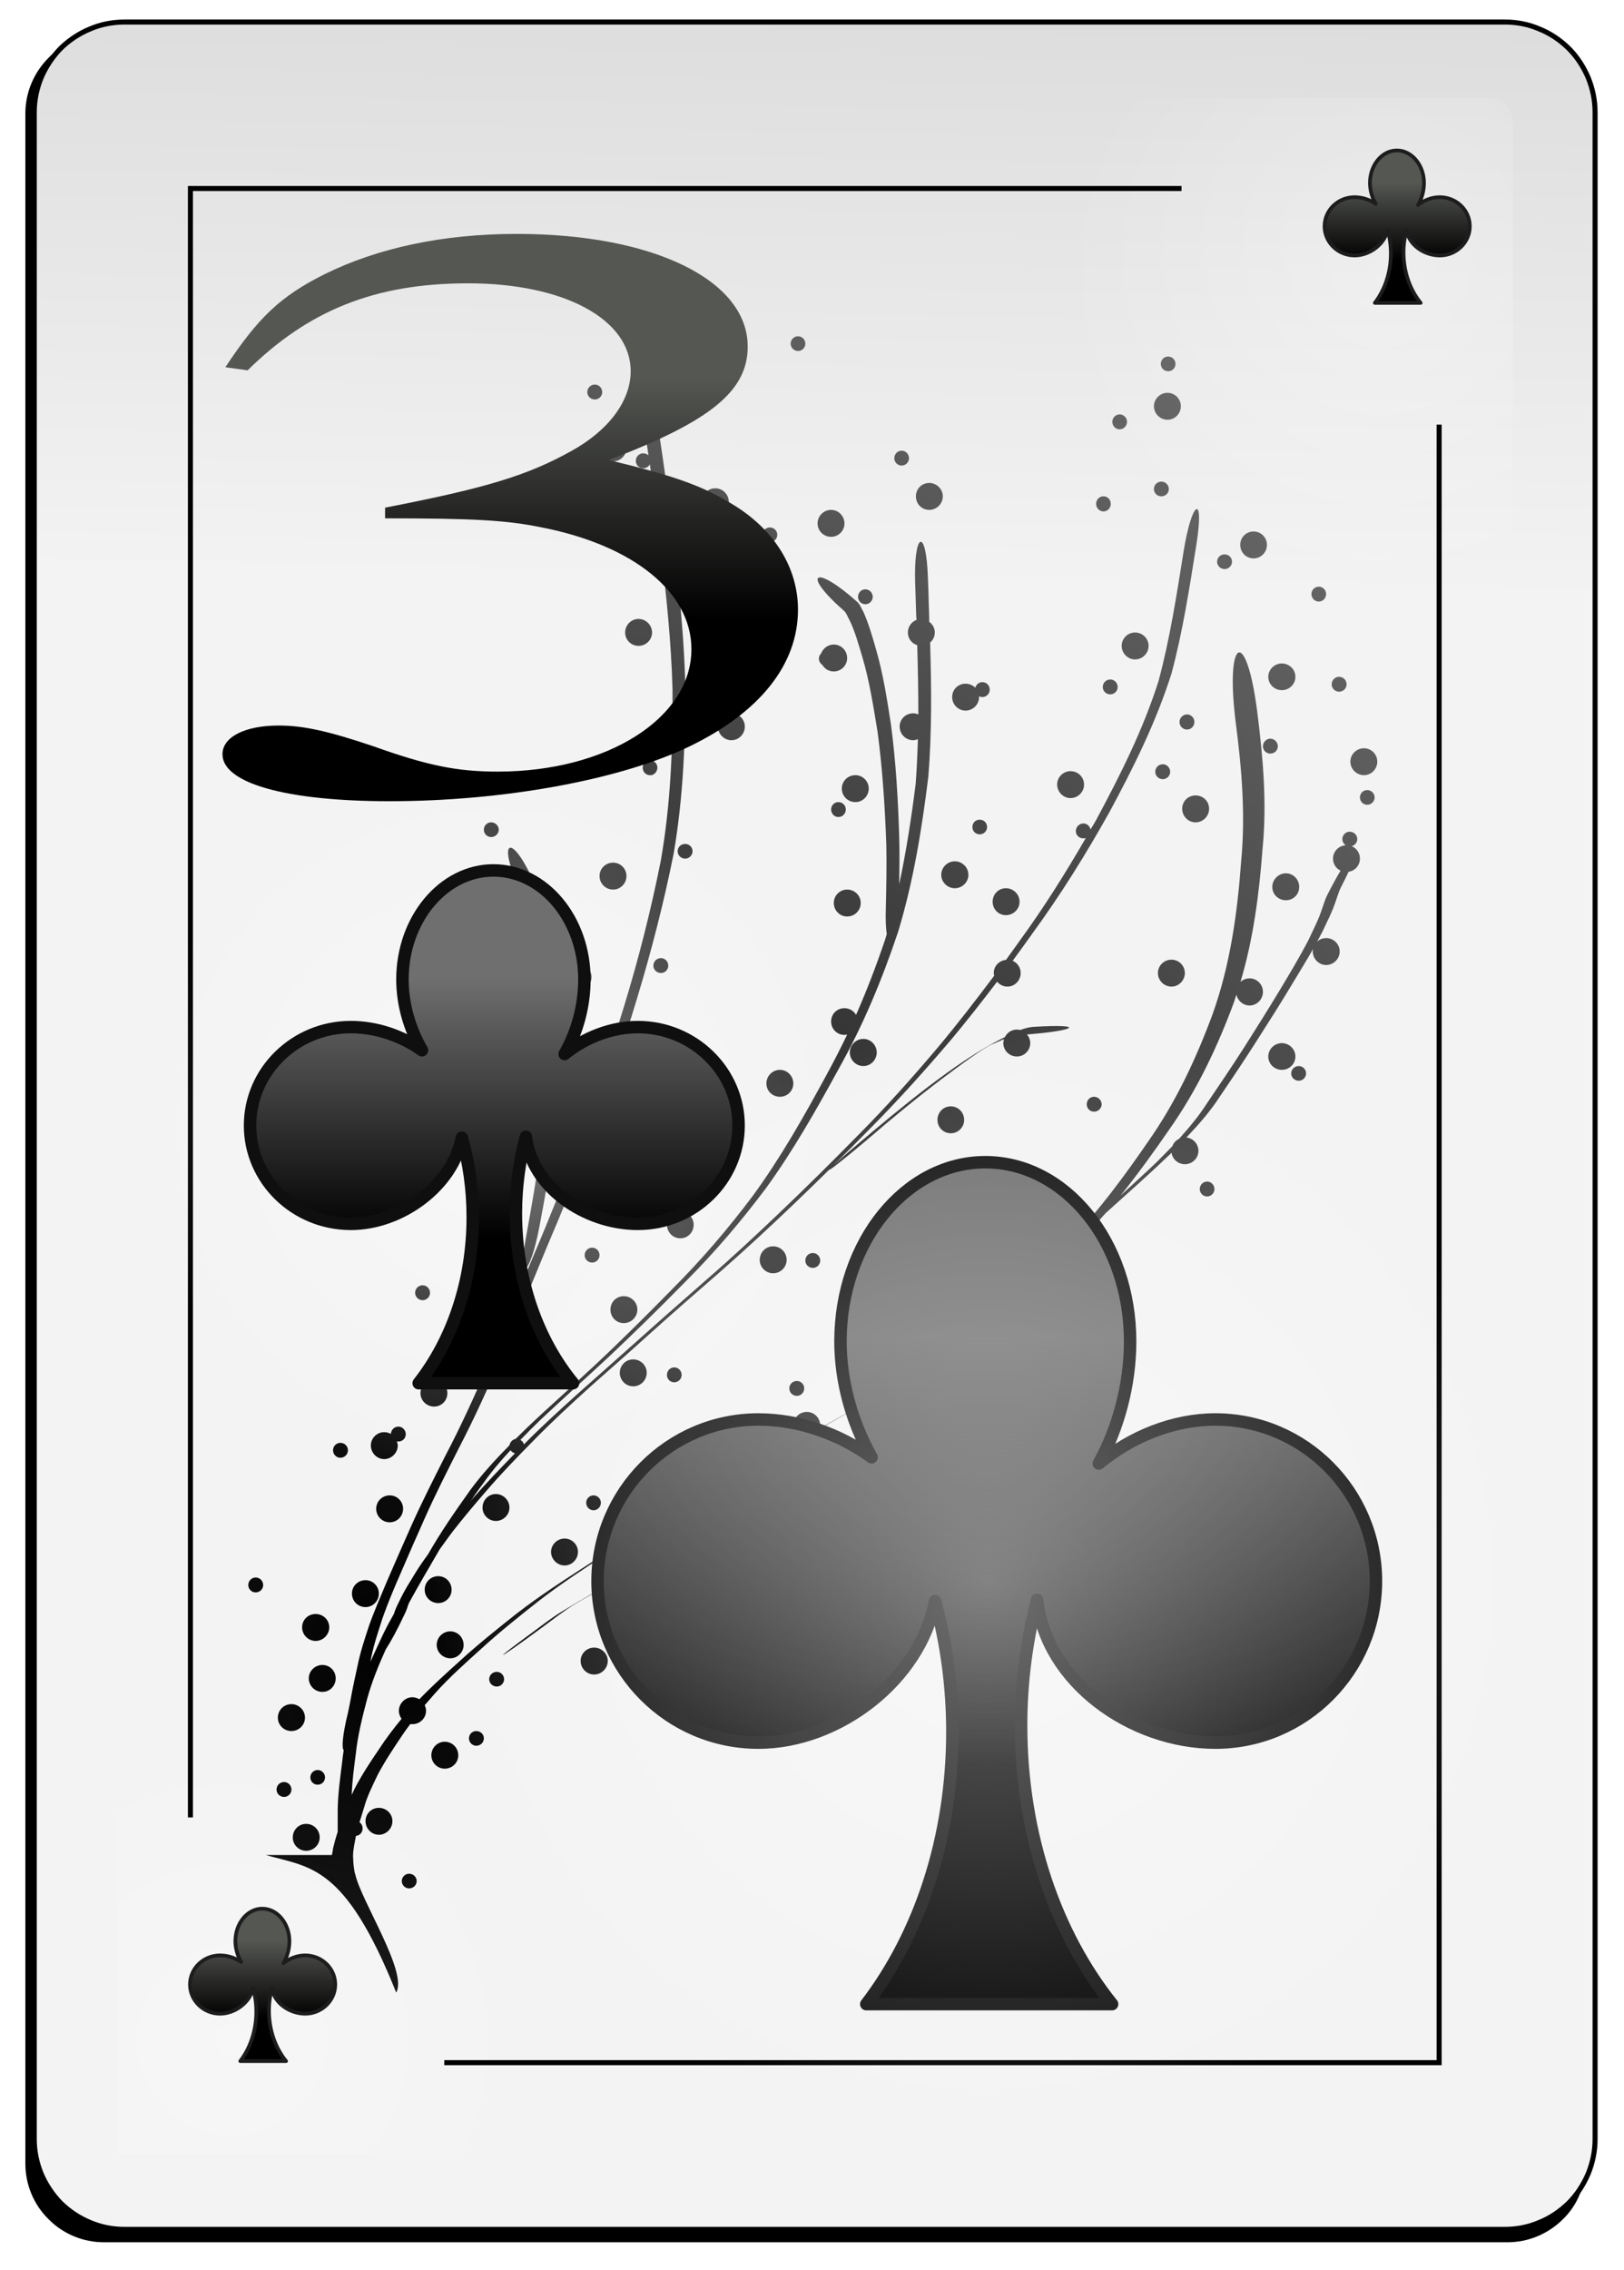 <svg version="1.2" baseProfile="tiny-ps" xmlns="http://www.w3.org/2000/svg" viewBox="0 0 73 102" width="73" height="102">
	<title>-e-Club3</title>
	<defs>
		<filter x="-50%" y="-50%" width="200%" height="200%" id="flt1"> <feGaussianBlur stdDeviation="0.85" /> </filter>
		<linearGradient id="grd1" gradientUnits="userSpaceOnUse"  x1="41.113" y1="26.385" x2="43.258" y2="-89.997">
			<stop offset="0" stop-color="#f3f3f3"  />
			<stop offset="1" stop-color="#8f8f8f"  />
		</linearGradient>
		<radialGradient id="grd2" gradientUnits="userSpaceOnUse"  cx="10.411" cy="91.687" r="13.273">
			<stop offset="0" stop-color="#ffffff"  />
			<stop offset="1" stop-color="#ffffff" stop-opacity="0" />
		</radialGradient>
		<radialGradient id="grd3" gradientUnits="userSpaceOnUse"  cx="61.988" cy="12.545" r="14.287">
			<stop offset="0" stop-color="#ffffff"  />
			<stop offset="1" stop-color="#ffffff" stop-opacity="0" />
		</radialGradient>
		<linearGradient id="grd4" gradientUnits="userSpaceOnUse"  x1="-59.652" y1="90.668" x2="-59.652" y2="87.192">
			<stop offset="0" stop-color="#000000"  />
			<stop offset="1" stop-color="#555753"  />
		</linearGradient>
		<linearGradient id="grd5" gradientUnits="userSpaceOnUse"  x1="-8.652" y1="11.668" x2="-8.652" y2="8.192">
			<stop offset="0" stop-color="#000000"  />
			<stop offset="1" stop-color="#555753"  />
		</linearGradient>
		<radialGradient id="grd6" gradientUnits="userSpaceOnUse"  cx="17.907" cy="73.912" r="153.364">
			<stop offset="0" stop-color="#000000"  />
			<stop offset="1" stop-color="#000000" stop-opacity="0" />
		</radialGradient>
		<linearGradient id="grd7" gradientUnits="userSpaceOnUse"  x1="-338.88" y1="79.338" x2="-338.88" y2="60.114">
			<stop offset="0" stop-color="#000000"  />
			<stop offset="1" stop-color="#6f6f6f"  />
		</linearGradient>
		<radialGradient id="grd8" gradientUnits="userSpaceOnUse"  cx="44.355" cy="71.14" r="25.348">
			<stop offset="0" stop-color="#ffffff"  />
			<stop offset="1" stop-color="#ffffff" stop-opacity="0" />
		</radialGradient>
		<radialGradient id="grd9" gradientUnits="userSpaceOnUse"  cx="22.22" cy="50.633" r="15.912">
			<stop offset="0" stop-color="#ffffff"  />
			<stop offset="1" stop-color="#ffffff" stop-opacity="0" />
		</radialGradient>
		<linearGradient id="grd10" gradientUnits="userSpaceOnUse"  x1="-218.355" y1="55.623" x2="-218.355" y2="43.921">
			<stop offset="0" stop-color="#000000"  />
			<stop offset="1" stop-color="#6f6f6f"  />
		</linearGradient>
		<linearGradient id="grd11" gradientUnits="userSpaceOnUse"  x1="-1330.324" y1="27.853" x2="-1330.324" y2="16.934">
			<stop offset="0" stop-color="#000000"  />
			<stop offset="1" stop-color="#555753"  />
		</linearGradient>
	</defs>
	<style>
		tspan { white-space:pre }
		.shp0 { filter: url(#flt1);fill: #000000 } 
		.shp1 { fill: url(#grd1);stroke: #000000;stroke-width: 0.226 } 
		.shp2 { opacity: 0.31;fill: url(#grd2) } 
		.shp3 { opacity: 0.318;fill: url(#grd3) } 
		.shp4 { fill: none;stroke: #000000;stroke-width: 0.226 } 
		.shp5 { fill: url(#grd4);stroke: #1d1d1d;stroke-linejoin:round;stroke-width: 0.166 } 
		.shp6 { fill: url(#grd5);stroke: #1d1d1d;stroke-linejoin:round;stroke-width: 0.166 } 
		.shp7 { fill: url(#grd6) } 
		.shp8 { fill: url(#grd7);stroke: #0f0f0f;stroke-linejoin:round;stroke-width: 0.56 } 
		.shp9 { opacity: 0.4;fill: url(#grd8) } 
		.shp10 { opacity: 0.4;fill: url(#grd9) } 
		.shp11 { fill: url(#grd10);stroke: #0f0f0f;stroke-linejoin:round;stroke-width: 0.56 } 
		.shp12 { fill: url(#grd11) } 
	</style>
	<g >
		<g >
			<path fill-rule="evenodd" class="shp0" d="M4.68 1.56L67.76 1.56C68.22 1.56 68.68 1.66 69.11 1.83C69.54 2.01 69.93 2.27 70.26 2.6C70.59 2.93 70.85 3.32 71.02 3.75C71.2 4.18 71.29 4.64 71.29 5.1L71.29 97.21C71.29 97.68 71.2 98.14 71.02 98.57C70.85 99 70.59 99.39 70.26 99.71C69.93 100.04 69.54 100.3 69.11 100.48C68.68 100.66 68.22 100.75 67.76 100.75L4.68 100.75C4.21 100.75 3.75 100.66 3.32 100.48C2.89 100.3 2.5 100.04 2.18 99.71C1.85 99.39 1.59 99 1.41 98.57C1.23 98.14 1.14 97.68 1.14 97.21L1.14 5.1C1.14 4.64 1.23 4.18 1.41 3.75C1.59 3.32 1.85 2.93 2.18 2.6C2.5 2.27 2.89 2.01 3.32 1.83C3.75 1.66 4.21 1.56 4.68 1.56" />
			<path fill-rule="evenodd" class="shp1" d="M5.6 0.99L67.64 0.99C68.18 0.99 68.7 1.09 69.19 1.3C69.69 1.5 70.13 1.8 70.51 2.17C70.89 2.55 71.18 3 71.39 3.49C71.59 3.98 71.7 4.51 71.7 5.04L71.7 96.12C71.7 96.65 71.59 97.18 71.39 97.67C71.18 98.16 70.89 98.61 70.51 98.99C70.13 99.36 69.69 99.66 69.19 99.86C68.7 100.07 68.18 100.17 67.64 100.17L5.6 100.17C5.07 100.17 4.54 100.07 4.05 99.86C3.56 99.66 3.11 99.36 2.73 98.99C2.36 98.61 2.06 98.16 1.85 97.67C1.65 97.18 1.54 96.65 1.54 96.12L1.54 5.04C1.54 4.51 1.65 3.98 1.85 3.49C2.06 3 2.36 2.55 2.73 2.17C3.11 1.8 3.56 1.5 4.05 1.3C4.54 1.09 5.07 0.99 5.6 0.99" />
			<path class="shp2" d="M31.79 96.75L5.25 96.75L5.25 72.47L31.79 72.47L31.79 96.75Z" />
			<path class="shp3" d="M40.46 4.41L66.96 4.41C67.1 4.41 67.23 4.43 67.36 4.49C67.48 4.54 67.6 4.61 67.69 4.71C67.79 4.81 67.87 4.92 67.92 5.05C67.97 5.17 68 5.31 68 5.44L68 48.65C68 48.78 67.97 48.92 67.92 49.04C67.87 49.17 67.79 49.28 67.69 49.38C67.6 49.47 67.48 49.55 67.36 49.6C67.23 49.65 67.1 49.68 66.96 49.68L40.46 49.68C40.32 49.68 40.19 49.65 40.06 49.6C39.94 49.55 39.82 49.47 39.73 49.38C39.63 49.28 39.55 49.17 39.5 49.04C39.45 48.92 39.42 48.78 39.42 48.65L39.42 5.44C39.42 5.31 39.45 5.17 39.5 5.05C39.55 4.92 39.63 4.81 39.73 4.71C39.82 4.61 39.94 4.54 40.06 4.49C40.19 4.43 40.32 4.41 40.46 4.41" />
			<path class="shp4" d="M19.97 92.68L64.69 92.68L64.69 19.08" />
			<path class="shp4" d="M53.11 8.47L8.56 8.47L8.56 81.66" />
		</g>
		<g >
			<path class="shp5" d="M11.79 85.76C11.12 85.76 10.58 86.42 10.58 87.22C10.58 87.55 10.68 87.88 10.84 88.16C10.57 87.97 10.23 87.86 9.89 87.86C9.15 87.86 8.54 88.44 8.54 89.17C8.54 89.89 9.15 90.48 9.89 90.48C10.56 90.48 11.25 89.97 11.37 89.33C11.47 89.66 11.52 90.02 11.52 90.39C11.52 91.26 11.24 92.04 10.8 92.61L12.86 92.61C12.39 92.04 12.09 91.23 12.09 90.34C12.09 89.98 12.14 89.64 12.23 89.32C12.3 89.99 13.02 90.48 13.72 90.48C14.46 90.48 15.07 89.89 15.07 89.17C15.07 88.44 14.46 87.86 13.72 87.86C13.37 87.86 13.02 87.99 12.74 88.21C12.91 87.93 13.01 87.57 13.01 87.22C13.01 86.42 12.46 85.76 11.79 85.76L11.79 85.76Z" />
			<path class="shp6" d="M62.79 6.76C62.12 6.76 61.58 7.42 61.58 8.22C61.58 8.55 61.68 8.88 61.84 9.16C61.57 8.97 61.23 8.86 60.89 8.86C60.15 8.86 59.54 9.44 59.54 10.17C59.54 10.89 60.15 11.48 60.89 11.48C61.56 11.48 62.25 10.97 62.37 10.33C62.47 10.66 62.52 11.02 62.52 11.39C62.52 12.26 62.24 13.04 61.8 13.61L63.86 13.61C63.39 13.04 63.09 12.23 63.09 11.34C63.09 10.98 63.14 10.64 63.23 10.32C63.3 10.99 64.02 11.48 64.72 11.48C65.46 11.48 66.07 10.89 66.07 10.17C66.07 9.44 65.46 8.86 64.72 8.86C64.37 8.86 64.02 8.99 63.74 9.21C63.91 8.93 64.01 8.57 64.01 8.22C64.01 7.42 63.46 6.76 62.79 6.76L62.79 6.76Z" />
		</g>
		<g >
			<path fill-rule="evenodd" class="shp7" d="M17.81 89.53C17.81 89.53 17.81 89.53 17.81 89.53C17.81 89.53 17.81 89.53 17.81 89.53L17.81 89.53ZM17.81 89.53C15.5 83.76 13.94 83.92 11.95 83.35L14.92 83.35C14.94 83.25 14.96 83.15 14.97 83.05C15.03 82.8 15.1 82.55 15.18 82.31C15.18 81.98 15.18 81.65 15.18 81.32C15.19 80.6 15.29 79.89 15.38 79.18C15.4 79 15.42 78.82 15.45 78.64C15.36 78.56 15.38 78.02 15.64 76.96C15.69 76.74 15.73 76.52 15.77 76.31C15.86 75.81 15.97 75.31 16.08 74.81C16.2 74.22 16.39 73.65 16.58 73.07C16.82 72.39 17.11 71.73 17.39 71.06C17.74 70.25 18.1 69.43 18.46 68.62C18.95 67.52 19.49 66.46 20.03 65.39C20.72 64.08 21.33 62.73 21.92 61.37C22.61 59.72 23.3 58.06 23.99 56.4C24.74 54.64 25.45 52.85 26.12 51.05C26.16 50.94 26.21 50.82 26.25 50.7C26.24 50.67 26.23 50.63 26.23 50.58C26.23 50.46 26.29 50.35 26.39 50.29C26.99 48.62 27.53 46.92 28.05 45.22C28.71 43.07 29.26 40.89 29.7 38.69C30.15 36.14 30.25 33.54 30.23 30.95C30.17 28.84 29.95 26.73 29.7 24.64C29.59 24.73 29.46 24.79 29.31 24.79C28.98 24.79 28.7 24.52 28.7 24.18C28.7 23.85 28.98 23.58 29.31 23.58C29.41 23.58 29.5 23.6 29.59 23.65L29.52 23.08C29.42 22.34 29.32 21.6 29.21 20.86C29.16 20.97 29.04 21.04 28.91 21.04C28.73 21.04 28.58 20.89 28.58 20.71C28.58 20.52 28.73 20.37 28.91 20.37C29 20.37 29.09 20.4 29.15 20.46C29.05 19.76 28.94 19.07 28.83 18.37C28.66 17.3 28.69 16.66 28.81 16.49C28.71 16.38 28.65 16.24 28.65 16.08C28.65 15.74 28.91 15.47 29.25 15.47C29.58 15.47 29.86 15.74 29.86 16.08C29.86 16.41 29.58 16.68 29.25 16.68C29.18 16.68 29.12 16.67 29.06 16.65C29.17 16.89 29.3 17.34 29.41 18.04C29.65 19.61 29.89 21.18 30.09 22.75C30.41 25.36 30.72 27.98 30.8 30.62C30.82 33.21 30.72 35.8 30.28 38.36C29.84 40.56 29.28 42.73 28.63 44.88C28.07 46.73 27.49 48.57 26.83 50.39C26.87 50.44 26.89 50.51 26.89 50.58C26.89 50.74 26.78 50.87 26.64 50.91C25.99 52.64 25.3 54.36 24.57 56.06C23.89 57.72 23.2 59.38 22.51 61.03C21.93 62.39 21.32 63.73 20.64 65.04C20.1 66.11 19.55 67.18 19.07 68.27C18.71 69.08 18.35 69.89 18 70.71C17.71 71.37 17.43 72.04 17.19 72.72C17.01 73.29 16.81 73.87 16.69 74.46C16.68 74.53 16.66 74.6 16.65 74.67C16.84 74.25 17.03 73.83 17.23 73.41C17.38 73.1 17.55 72.79 17.72 72.49C17.72 72.48 17.72 72.47 17.72 72.47C17.8 72.22 17.93 71.99 18.04 71.76C18.21 71.41 18.42 71.09 18.62 70.76C18.81 70.44 19.02 70.14 19.24 69.84C19.81 68.84 20.47 67.89 21.14 66.95C21.67 66.23 22.28 65.57 22.9 64.94C22.93 64.79 23.04 64.68 23.18 64.65L23.7 64.14C24.7 63.19 25.74 62.28 26.74 61.34C27.93 60.23 29.08 59.08 30.22 57.92C31.53 56.61 32.73 55.21 33.84 53.73C35.09 52.02 36.13 50.18 37.14 48.32C37.47 47.72 37.78 47.11 38.08 46.49L37.96 46.5C37.62 46.5 37.36 46.23 37.36 45.9C37.36 45.56 37.62 45.3 37.96 45.3C38.18 45.3 38.38 45.42 38.48 45.6C38.97 44.49 39.4 43.36 39.79 42.21L39.86 41.97C39.82 41.7 39.8 41.31 39.82 40.76C39.84 39.82 39.86 38.88 39.84 37.94C39.78 36.26 39.67 34.57 39.45 32.9C39.26 31.76 39.09 30.62 38.76 29.51C38.59 28.95 38.44 28.38 38.18 27.85C38.09 27.7 38.05 27.53 37.91 27.42C35.99 25.73 36.63 25.34 38.54 27.05C38.67 27.17 38.72 27.35 38.81 27.49C39.05 28.03 39.21 28.59 39.37 29.15C39.7 30.27 39.87 31.41 40.05 32.56C40.27 34.23 40.37 35.91 40.42 37.6C40.44 38.31 40.43 39.02 40.42 39.73C40.74 38.24 40.97 36.73 41.16 35.22C41.21 34.55 41.24 33.88 41.26 33.21C41.19 33.24 41.12 33.26 41.05 33.26C40.71 33.26 40.44 32.98 40.44 32.65C40.44 32.31 40.71 32.05 41.05 32.05C41.13 32.05 41.21 32.07 41.28 32.1C41.28 31.06 41.26 30.02 41.23 28.99C40.98 28.91 40.81 28.69 40.81 28.42C40.81 28.16 40.97 27.94 41.2 27.85C41.19 27.75 41.18 27.64 41.18 27.53C41.17 27.11 41.15 26.69 41.14 26.28C41.05 23.93 41.63 23.6 41.71 25.95C41.73 26.36 41.74 26.78 41.75 27.2C41.76 27.44 41.77 27.69 41.77 27.94C41.92 28.05 42.02 28.22 42.02 28.42C42.02 28.6 41.94 28.76 41.81 28.87C41.87 30.88 41.89 32.89 41.73 34.89C41.44 37.24 41.06 39.6 40.37 41.87C39.66 43.99 38.81 46.04 37.72 47.99C36.71 49.84 35.67 51.68 34.43 53.39C33.32 54.87 32.12 56.28 30.82 57.58C29.68 58.74 28.52 59.88 27.34 60.99C26.33 61.93 25.3 62.85 24.3 63.79C23.99 64.09 23.69 64.39 23.39 64.7C23.47 64.74 23.53 64.81 23.55 64.9C24.31 64.13 25.11 63.4 25.92 62.67L28.72 60.18C29.71 59.29 30.71 58.42 31.71 57.54C32.83 56.57 33.92 55.56 35 54.53C36.22 53.37 37.41 52.19 38.59 50.99C39.84 49.73 41.02 48.41 42.16 47.06C43.04 46.01 43.87 44.93 44.69 43.84C44.68 43.8 44.67 43.76 44.67 43.72C44.67 43.41 44.91 43.16 45.22 43.13L45.83 42.28C46.91 40.8 47.89 39.24 48.81 37.65C48.77 37.67 48.74 37.67 48.7 37.67C48.51 37.67 48.36 37.53 48.36 37.34C48.36 37.16 48.51 37 48.7 37C48.86 37 48.99 37.12 49.02 37.27C49.11 37.12 49.2 36.98 49.28 36.83C50.36 34.82 51.39 32.77 52.08 30.59C52.59 28.69 52.89 26.74 53.2 24.8C53.57 22.47 54.15 22.13 53.78 24.46C53.47 26.4 53.17 28.36 52.66 30.26C51.97 32.44 50.95 34.49 49.87 36.49C48.82 38.37 47.68 40.2 46.41 41.94C46.12 42.35 45.82 42.76 45.52 43.17C45.73 43.26 45.88 43.47 45.88 43.72C45.88 44.05 45.62 44.33 45.28 44.33C45.1 44.33 44.93 44.24 44.82 44.11C44.15 44.99 43.46 45.87 42.75 46.72C41.6 48.07 40.42 49.39 39.17 50.65C38.6 51.23 38.03 51.8 37.46 52.37C37.63 52.21 37.93 51.93 38.39 51.55C39.49 50.61 40.61 49.68 41.76 48.8C42.84 47.99 43.95 47.2 45.17 46.6C45.27 46.4 45.47 46.26 45.71 46.26C45.76 46.26 45.81 46.27 45.86 46.28C46.05 46.21 46.23 46.16 46.43 46.14C48.86 45.99 48.39 46.31 46.16 46.48C46.25 46.58 46.31 46.72 46.31 46.87C46.31 47.2 46.04 47.47 45.71 47.47C45.37 47.47 45.1 47.2 45.1 46.87C45.1 46.8 45.12 46.75 45.13 46.69L44.63 46.91C44.22 47.07 43.19 47.84 42.36 48.46C41.2 49.34 40.08 50.26 38.98 51.21C37.83 52.18 37.18 52.68 37.29 52.54C36.73 53.09 36.17 53.64 35.6 54.18C34.52 55.21 33.43 56.22 32.31 57.2C31.31 58.07 30.31 58.94 29.32 59.83C28.39 60.67 27.46 61.49 26.52 62.32C25.66 63.1 24.8 63.89 23.99 64.72C23.26 65.46 22.54 66.2 21.87 66.98C21.34 67.59 20.82 68.21 20.32 68.85L19.81 69.55C19.78 69.59 19.75 69.64 19.72 69.69C19.27 70.46 18.82 71.23 18.39 72.01L18.35 72.11C18.31 72.23 18.27 72.36 18.21 72.48C17.85 73.25 17.55 73.79 17.34 74.11C17.02 74.82 16.72 75.55 16.51 76.31C16.29 77.14 16.08 77.97 15.99 78.83C15.91 79.44 15.83 80.04 15.81 80.65L15.95 80.35C16.27 79.74 16.65 79.16 17.04 78.59C17.35 78.11 17.69 77.67 18.05 77.23C17.98 77.13 17.93 77.01 17.93 76.87C17.93 76.54 18.21 76.26 18.54 76.26C18.65 76.26 18.76 76.3 18.85 76.35C19.43 75.75 20.05 75.19 20.67 74.63C21.48 73.89 22.34 73.2 23.2 72.52C24.23 71.72 25.33 71.01 26.43 70.3C27.68 69.48 28.95 68.71 30.24 67.94L30.53 67.77C30.28 67.7 30.1 67.47 30.1 67.19C30.1 66.86 30.37 66.58 30.7 66.58C31.04 66.58 31.3 66.86 31.3 67.19C31.3 67.53 31.04 67.79 30.7 67.79C30.65 67.79 30.6 67.79 30.55 67.78C29.5 68.41 28.45 69.06 27.42 69.72C26.33 70.44 25.24 71.14 24.21 71.94C23.35 72.62 22.49 73.3 21.68 74.04C20.95 74.7 20.21 75.35 19.55 76.09L19.09 76.62C19.13 76.7 19.15 76.78 19.15 76.87C19.15 77.2 18.88 77.47 18.54 77.47C18.51 77.47 18.47 77.47 18.44 77.47C18.31 77.64 18.18 77.82 18.06 78C17.68 78.57 17.29 79.15 16.97 79.76C16.75 80.23 16.51 80.69 16.37 81.2C16.3 81.43 16.23 81.66 16.16 81.88C16.25 81.94 16.3 82.04 16.3 82.16C16.3 82.33 16.17 82.48 16 82.49C15.95 82.79 15.87 83.09 15.87 83.4C15.88 83.57 15.88 83.75 15.91 83.92C15.93 84.02 15.93 84.13 15.97 84.22C16.24 85.43 18.34 88.62 17.81 89.53ZM18.06 84.52C18.06 84.34 18.21 84.19 18.39 84.19C18.58 84.19 18.73 84.34 18.73 84.52C18.73 84.7 18.58 84.85 18.39 84.85C18.21 84.85 18.06 84.7 18.06 84.52ZM13.16 82.56C13.16 82.22 13.43 81.95 13.76 81.95C14.1 81.95 14.37 82.22 14.37 82.56C14.37 82.89 14.1 83.16 13.76 83.16C13.43 83.16 13.16 82.89 13.16 82.56ZM16.43 81.83C16.43 81.49 16.7 81.23 17.03 81.23C17.36 81.23 17.64 81.49 17.64 81.83C17.64 82.16 17.36 82.44 17.03 82.44C16.7 82.44 16.43 82.16 16.43 81.83ZM12.43 80.41C12.43 80.22 12.58 80.07 12.77 80.07C12.95 80.07 13.1 80.22 13.1 80.41C13.1 80.59 12.95 80.74 12.77 80.74C12.58 80.74 12.43 80.59 12.43 80.41ZM13.95 79.86C13.95 79.68 14.1 79.53 14.28 79.53C14.46 79.53 14.61 79.68 14.61 79.86C14.61 80.05 14.46 80.19 14.28 80.19C14.1 80.19 13.95 80.05 13.95 79.86ZM19.39 78.87C19.39 78.53 19.66 78.26 19.99 78.26C20.33 78.26 20.6 78.53 20.6 78.87C20.6 79.2 20.33 79.47 19.99 79.47C19.66 79.47 19.39 79.2 19.39 78.87ZM21.08 78.11C21.08 77.92 21.23 77.78 21.41 77.78C21.6 77.78 21.75 77.92 21.75 78.11C21.75 78.29 21.6 78.44 21.41 78.44C21.23 78.44 21.08 78.29 21.08 78.11ZM12.49 77.18C12.49 76.84 12.76 76.57 13.1 76.57C13.43 76.57 13.71 76.84 13.71 77.18C13.71 77.51 13.43 77.78 13.1 77.78C12.76 77.78 12.49 77.51 12.49 77.18ZM13.88 75.41C13.88 75.08 14.16 74.81 14.49 74.81C14.83 74.81 15.09 75.08 15.09 75.41C15.09 75.75 14.83 76.02 14.49 76.02C14.16 76.02 13.88 75.75 13.88 75.41ZM21.99 75.45C21.99 75.27 22.14 75.12 22.33 75.12C22.51 75.12 22.66 75.27 22.66 75.45C22.66 75.63 22.51 75.78 22.33 75.78C22.14 75.78 21.99 75.63 21.99 75.45ZM26.1 74.63C26.1 74.3 26.37 74.03 26.71 74.03C27.04 74.03 27.32 74.3 27.32 74.63C27.32 74.96 27.04 75.24 26.71 75.24C26.37 75.24 26.1 74.96 26.1 74.63ZM19.63 73.91C19.63 73.57 19.91 73.3 20.24 73.3C20.57 73.3 20.84 73.57 20.84 73.91C20.84 74.24 20.57 74.51 20.24 74.51C19.91 74.51 19.63 74.24 19.63 73.91ZM22.61 74.36C22.59 74.36 22.96 74.06 23.82 73.43C24.3 73.08 24.76 72.71 25.27 72.4C26.38 71.74 27.5 71.07 28.69 70.54C29.54 70.16 30.39 69.77 31.25 69.44C31.86 69.2 32.46 68.95 33.07 68.72L33.86 68.42C36.24 67.51 35.62 67.87 33.23 68.78L32.46 69.07C31.85 69.31 31.24 69.55 30.64 69.79C30.1 70 29.57 70.23 29.04 70.47C29.36 70.48 29.61 70.74 29.61 71.06C29.61 71.39 29.34 71.67 29.01 71.67C28.67 71.67 28.41 71.39 28.41 71.06C28.41 70.91 28.46 70.78 28.55 70.68L28.08 70.88C27.41 71.15 26.08 71.93 25.87 72.06C25.37 72.36 24.91 72.73 24.43 73.08C23.32 73.9 22.64 74.37 22.61 74.36L22.61 74.36ZM13.58 73.12C13.58 72.78 13.85 72.52 14.19 72.52C14.52 72.52 14.8 72.78 14.8 73.12C14.8 73.45 14.52 73.73 14.19 73.73C13.85 73.73 13.58 73.45 13.58 73.12ZM27.07 72.73C27.07 72.54 27.22 72.4 27.4 72.4C27.59 72.4 27.73 72.54 27.73 72.73C27.73 72.91 27.59 73.06 27.4 73.06C27.22 73.06 27.07 72.91 27.07 72.73ZM15.82 71.6C15.82 71.27 16.09 71 16.43 71C16.76 71 17.03 71.27 17.03 71.6C17.03 71.94 16.76 72.21 16.43 72.21C16.09 72.21 15.82 71.94 15.82 71.6ZM19.09 71.43C19.09 71.09 19.36 70.82 19.7 70.82C20.03 70.82 20.3 71.09 20.3 71.43C20.3 71.76 20.03 72.03 19.7 72.03C19.36 72.03 19.09 71.76 19.09 71.43ZM11.16 71.22C11.16 71.03 11.31 70.88 11.49 70.88C11.68 70.88 11.83 71.03 11.83 71.22C11.83 71.4 11.68 71.55 11.49 71.55C11.31 71.55 11.16 71.4 11.16 71.22ZM32.27 70.06C32.27 69.88 32.42 69.73 32.61 69.73C32.79 69.73 32.94 69.88 32.94 70.06C32.94 70.25 32.79 70.4 32.61 70.4C32.42 70.4 32.27 70.25 32.27 70.06ZM24.77 69.73C24.77 69.4 25.05 69.13 25.38 69.13C25.71 69.13 25.98 69.4 25.98 69.73C25.98 70.06 25.71 70.34 25.38 70.34C25.05 70.34 24.77 70.06 24.77 69.73ZM36.06 69.79C35.87 69.79 35.72 69.65 35.72 69.46C35.72 69.4 35.74 69.34 35.77 69.29C35.72 69.3 35.66 69.31 35.6 69.31C35.27 69.31 34.99 69.04 34.99 68.71C34.99 68.37 35.27 68.1 35.6 68.1C35.94 68.1 36.2 68.37 36.2 68.71C36.2 68.87 36.14 69.02 36.03 69.13L36.06 69.13C36.24 69.13 36.39 69.28 36.39 69.46C36.39 69.65 36.24 69.79 36.06 69.79L36.06 69.79ZM37.53 67.79C37.53 67.46 37.81 67.19 38.14 67.19C38.47 67.19 38.75 67.46 38.75 67.79C38.75 68.13 38.47 68.4 38.14 68.4C37.81 68.4 37.53 68.13 37.53 67.79ZM16.91 67.79C16.91 67.46 17.18 67.19 17.52 67.19C17.85 67.19 18.12 67.46 18.12 67.79C18.12 68.13 17.85 68.4 17.52 68.4C17.18 68.4 16.91 68.13 16.91 67.79ZM21.69 67.74C21.69 67.4 21.96 67.13 22.29 67.13C22.62 67.13 22.9 67.4 22.9 67.74C22.9 68.07 22.62 68.34 22.29 68.34C21.96 68.34 21.69 68.07 21.69 67.74ZM39.35 67.95C39.35 67.77 39.5 67.62 39.68 67.62C39.87 67.62 40.01 67.76 40.01 67.95C40.01 68.13 39.87 68.28 39.68 68.28C39.5 68.28 39.35 68.13 39.35 67.95ZM26.35 67.52C26.35 67.34 26.5 67.19 26.68 67.19C26.86 67.19 27.01 67.34 27.01 67.52C27.01 67.71 26.86 67.86 26.68 67.86C26.5 67.86 26.35 67.71 26.35 67.52ZM21.14 67.46C21.14 67.46 21.14 67.46 21.15 67.46C21.14 67.46 21.14 67.46 21.14 67.46L21.14 67.46ZM21.15 67.46C21.18 67.42 21.21 67.38 21.25 67.33C21.86 66.63 22.5 65.97 23.15 65.3C23.07 65.28 22.99 65.23 22.95 65.16C22.52 65.62 22.11 66.1 21.75 66.61C21.54 66.89 21.34 67.17 21.15 67.46ZM32.65 66.55C32.66 66.54 32.66 66.54 32.67 66.54C32.66 66.54 32.66 66.54 32.65 66.55L32.65 66.55ZM32.67 66.54C33.64 65.98 34.62 65.43 35.6 64.88C35.72 64.82 35.91 64.71 36.07 64.62C35.83 64.54 35.66 64.31 35.66 64.05C35.66 63.71 35.93 63.44 36.27 63.44C36.6 63.44 36.87 63.71 36.87 64.05C36.87 64.09 36.86 64.14 36.85 64.18L38.93 63.01C38.24 63.41 37.54 63.81 36.85 64.2C36.78 64.46 36.55 64.65 36.27 64.65C36.21 64.65 36.15 64.64 36.1 64.63C35.6 64.9 35.1 65.18 34.61 65.45C33.91 65.84 33.25 66.21 32.67 66.54ZM40.08 66.13C40.08 65.95 40.23 65.8 40.41 65.8C40.59 65.8 40.74 65.95 40.74 66.13C40.74 66.32 40.59 66.46 40.41 66.46C40.23 66.46 40.08 66.32 40.08 66.13ZM17.27 65.56C16.94 65.56 16.67 65.28 16.67 64.95C16.67 64.62 16.94 64.35 17.27 64.35C17.38 64.35 17.49 64.38 17.57 64.43C17.58 64.25 17.72 64.1 17.91 64.1C18.09 64.1 18.24 64.26 18.24 64.44C18.24 64.63 18.09 64.77 17.91 64.77C17.88 64.77 17.86 64.77 17.84 64.77C17.86 64.83 17.88 64.89 17.88 64.95C17.88 65.28 17.6 65.56 17.27 65.56L17.27 65.56ZM14.97 65.16C14.97 64.98 15.12 64.83 15.3 64.83C15.49 64.83 15.64 64.98 15.64 65.16C15.64 65.35 15.49 65.5 15.3 65.5C15.12 65.5 14.97 65.35 14.97 65.16ZM18.9 62.6C18.9 62.26 19.18 61.99 19.51 61.99C19.85 61.99 20.11 62.26 20.11 62.6C20.11 62.93 19.85 63.2 19.51 63.2C19.18 63.2 18.9 62.93 18.9 62.6ZM44.74 62.75C44.74 62.56 44.89 62.41 45.07 62.41C45.25 62.41 45.4 62.56 45.4 62.75C45.4 62.93 45.25 63.08 45.07 63.08C44.89 63.08 44.74 62.93 44.74 62.75ZM39.17 62.87L39.2 62.85C39.19 62.86 39.18 62.87 39.17 62.87L39.17 62.87ZM39.2 62.85C40.67 61.99 42.08 61.02 43.44 59.99C44.48 59.18 45.48 58.31 46.44 57.41C46.44 57.4 46.45 57.38 46.45 57.37C45.97 57.79 45.47 58.17 44.97 58.57C43.06 60.09 42.46 60.44 44.37 58.91C44.92 58.48 45.47 58.05 46 57.59C46.72 56.96 47.44 56.33 48.16 55.7C49.43 54.34 50.54 52.85 51.59 51.32C52.84 49.55 53.76 47.59 54.51 45.56C55.3 43.35 55.62 41.03 55.79 38.71C55.99 36.63 55.82 34.56 55.55 32.49C55.06 28.64 56.01 28.09 56.51 31.95C56.77 34.01 56.96 36.08 56.75 38.16C56.6 40.17 56.34 42.18 55.76 44.12C55.87 44.02 56.01 43.96 56.17 43.96C56.5 43.96 56.77 44.23 56.77 44.57C56.77 44.9 56.5 45.18 56.17 45.18C55.88 45.18 55.63 44.96 55.58 44.69C55.54 44.79 55.51 44.9 55.48 45C54.73 47.03 53.81 48.98 52.56 50.75C51.86 51.77 51.14 52.76 50.37 53.72C50.92 53.21 51.48 52.71 52.02 52.19L52.7 51.5C52.75 51.35 52.86 51.24 53 51.17C53.44 50.68 53.87 50.17 54.23 49.61C54.8 48.77 55.37 47.93 55.92 47.07C56.46 46.22 57 45.36 57.52 44.5C57.97 43.75 58.42 43 58.82 42.23C59.04 41.76 59.28 41.3 59.44 40.8C59.51 40.61 59.56 40.42 59.65 40.24C59.88 39.78 60.08 39.42 60.26 39.12C60.06 39.03 59.92 38.82 59.92 38.58C59.92 38.26 60.17 38 60.49 37.98C60.4 37.92 60.34 37.82 60.34 37.7C60.34 37.52 60.49 37.37 60.67 37.37C60.86 37.37 61.01 37.52 61.01 37.7C61.01 37.86 60.9 37.98 60.76 38.02C60.98 38.11 61.13 38.33 61.13 38.58C61.13 38.88 60.91 39.13 60.62 39.17C60.53 39.37 60.41 39.61 60.27 39.88C60.18 40.06 60.13 40.25 60.06 40.44C59.9 40.94 59.66 41.4 59.44 41.87L59.2 42.32C59.3 42.21 59.45 42.15 59.61 42.15C59.95 42.15 60.22 42.42 60.22 42.75C60.22 43.08 59.95 43.36 59.61 43.36C59.28 43.36 59.01 43.08 59.01 42.75C59.01 42.71 59.02 42.67 59.03 42.63C58.74 43.14 58.43 43.64 58.13 44.14C57.61 45.01 57.07 45.86 56.52 46.72C55.98 47.57 55.41 48.42 54.84 49.26C54.41 49.93 53.88 50.53 53.33 51.11C53.63 51.14 53.87 51.4 53.87 51.71C53.87 52.04 53.6 52.31 53.26 52.31C52.96 52.31 52.7 52.09 52.66 51.79L52.62 51.84C51.67 52.75 50.7 53.61 49.72 54.49L49.67 54.54C49.36 54.9 49.03 55.25 48.7 55.59C48.24 56.06 47.77 56.51 47.29 56.96C47.5 57.06 47.64 57.27 47.64 57.51C47.64 57.85 47.37 58.11 47.04 58.11C46.77 58.11 46.55 57.95 46.47 57.72C45.81 58.31 45.12 58.87 44.42 59.42C43.02 60.47 41.59 61.47 40.07 62.35L39.2 62.85ZM35.48 62.38C35.48 62.2 35.63 62.05 35.82 62.05C36 62.05 36.15 62.2 36.15 62.38C36.15 62.57 36 62.72 35.82 62.72C35.63 62.72 35.48 62.57 35.48 62.38ZM41.87 62.47L41.8 62.47C41.62 62.47 41.47 62.32 41.47 62.14C41.47 61.95 41.62 61.8 41.8 61.8C41.99 61.8 42.14 61.95 42.14 62.14C42.14 62.3 42.02 62.44 41.87 62.47ZM27.86 61.68C27.86 61.35 28.13 61.08 28.46 61.08C28.8 61.08 29.07 61.35 29.07 61.68C29.07 62.02 28.8 62.29 28.46 62.29C28.13 62.29 27.86 62.02 27.86 61.68ZM29.98 61.78C29.98 61.59 30.12 61.44 30.31 61.44C30.49 61.44 30.64 61.59 30.64 61.78C30.64 61.96 30.49 62.11 30.31 62.11C30.12 62.11 29.98 61.96 29.98 61.78ZM38.75 60.26C38.75 60.08 38.9 59.93 39.08 59.93C39.27 59.93 39.41 60.08 39.41 60.26C39.41 60.45 39.27 60.6 39.08 60.6C38.9 60.6 38.75 60.45 38.75 60.26ZM41.47 59.81C41.47 59.48 41.74 59.2 42.07 59.2C42.41 59.2 42.68 59.48 42.68 59.81C42.68 60.15 42.41 60.42 42.07 60.42C41.74 60.42 41.47 60.15 41.47 59.81ZM20.11 59.57C20.11 59.24 20.39 58.96 20.72 58.96C21.05 58.96 21.33 59.24 21.33 59.57C21.33 59.9 21.05 60.17 20.72 60.17C20.39 60.17 20.11 59.9 20.11 59.57ZM49.03 59.24C49.03 59.05 49.18 58.91 49.36 58.91C49.54 58.91 49.69 59.05 49.69 59.24C49.69 59.42 49.54 59.57 49.36 59.57C49.18 59.57 49.03 59.42 49.03 59.24ZM27.44 58.84C27.44 58.51 27.7 58.24 28.04 58.24C28.37 58.24 28.65 58.51 28.65 58.84C28.65 59.18 28.37 59.45 28.04 59.45C27.7 59.45 27.44 59.18 27.44 58.84ZM18.66 58.09C18.66 57.9 18.81 57.75 19 57.75C19.18 57.75 19.33 57.9 19.33 58.09C19.33 58.27 19.18 58.42 19 58.42C18.81 58.42 18.66 58.27 18.66 58.09ZM42.8 57.75C42.8 57.42 43.07 57.15 43.4 57.15C43.74 57.15 44.01 57.42 44.01 57.75C44.01 58.09 43.74 58.36 43.4 58.36C43.07 58.36 42.8 58.09 42.8 57.75ZM21.69 57.75C21.35 57.75 21.08 57.49 21.08 57.15C21.08 56.92 21.22 56.72 21.41 56.62C21.39 56.59 21.38 56.55 21.38 56.52C21.38 56.33 21.53 56.18 21.72 56.18C21.9 56.18 22.05 56.33 22.05 56.52C22.05 56.56 22.05 56.61 22.03 56.65C22.19 56.76 22.29 56.94 22.29 57.15C22.29 57.49 22.02 57.75 21.69 57.75L21.69 57.75ZM34.15 56.61C34.15 56.27 34.42 56 34.75 56C35.09 56 35.36 56.27 35.36 56.61C35.36 56.94 35.09 57.21 34.75 57.21C34.42 57.21 34.15 56.94 34.15 56.61ZM23.61 56.99C23.49 57 23.47 56.49 23.68 55.39C23.91 54.12 24.14 52.85 24.28 51.57C24.44 49.99 24.54 48.4 24.48 46.82C24.42 45.63 24.34 44.45 24.14 43.27C24.01 42.48 23.88 41.69 23.68 40.91C23.58 40.61 23.53 40.31 23.39 40.02C22.31 37.71 22.97 37.33 24.01 39.66C24.14 39.95 24.21 40.26 24.3 40.56C24.5 41.34 24.62 42.13 24.74 42.92C24.95 44.09 25.02 45.28 25.08 46.47C25.13 48.06 25.03 49.65 24.87 51.23C24.73 52.51 24.5 53.78 24.26 55.05C24.03 56.29 23.75 56.98 23.61 56.99L23.61 56.99ZM36.2 56.64C36.2 56.45 36.35 56.3 36.54 56.3C36.72 56.3 36.87 56.45 36.87 56.64C36.87 56.82 36.72 56.97 36.54 56.97C36.35 56.97 36.2 56.82 36.2 56.64ZM26.28 56.4C26.28 56.21 26.43 56.06 26.62 56.06C26.8 56.06 26.95 56.21 26.95 56.4C26.95 56.58 26.8 56.73 26.62 56.73C26.43 56.73 26.28 56.58 26.28 56.4ZM29.98 55.03C29.98 54.7 30.25 54.43 30.58 54.43C30.92 54.43 31.18 54.7 31.18 55.03C31.18 55.37 30.92 55.64 30.58 55.64C30.25 55.64 29.98 55.37 29.98 55.03ZM46.85 54.55C46.85 54.22 47.13 53.94 47.46 53.94C47.79 53.94 48.06 54.22 48.06 54.55C48.06 54.88 47.79 55.15 47.46 55.15C47.13 55.15 46.85 54.88 46.85 54.55ZM53.93 53.43C53.93 53.24 54.08 53.09 54.26 53.09C54.44 53.09 54.59 53.24 54.59 53.43C54.59 53.61 54.44 53.76 54.26 53.76C54.08 53.76 53.93 53.61 53.93 53.43ZM42.14 50.32C42.14 49.98 42.4 49.71 42.74 49.71C43.07 49.71 43.34 49.98 43.34 50.32C43.34 50.65 43.07 50.92 42.74 50.92C42.4 50.92 42.14 50.65 42.14 50.32ZM48.85 49.62C48.85 49.43 48.99 49.28 49.18 49.28C49.36 49.28 49.52 49.43 49.52 49.62C49.52 49.8 49.36 49.95 49.18 49.95C48.99 49.95 48.85 49.8 48.85 49.62ZM19.15 48.92C19.15 48.59 19.42 48.32 19.75 48.32C20.09 48.32 20.36 48.59 20.36 48.92C20.36 49.26 20.09 49.53 19.75 49.53C19.42 49.53 19.15 49.26 19.15 48.92ZM34.45 48.68C34.45 48.35 34.72 48.07 35.06 48.07C35.39 48.07 35.66 48.35 35.66 48.68C35.66 49.02 35.39 49.28 35.06 49.28C34.72 49.28 34.45 49.02 34.45 48.68ZM58.04 48.23C58.04 48.05 58.19 47.9 58.38 47.9C58.56 47.9 58.71 48.05 58.71 48.23C58.71 48.41 58.56 48.56 58.38 48.56C58.19 48.56 58.04 48.41 58.04 48.23ZM57.01 47.47C57.01 47.14 57.29 46.87 57.62 46.87C57.95 46.87 58.23 47.14 58.23 47.47C58.23 47.81 57.95 48.07 57.62 48.07C57.29 48.07 57.01 47.81 57.01 47.47ZM38.2 47.29C38.2 46.96 38.47 46.68 38.81 46.68C39.14 46.68 39.41 46.96 39.41 47.29C39.41 47.62 39.14 47.9 38.81 47.9C38.47 47.9 38.2 47.62 38.2 47.29ZM28.22 46.63C28.22 46.29 28.49 46.02 28.82 46.02C29.16 46.02 29.43 46.29 29.43 46.63C29.43 46.96 29.16 47.23 28.82 47.23C28.49 47.23 28.22 46.96 28.22 46.63ZM22.17 44.29C22.17 44.11 22.32 43.96 22.5 43.96C22.69 43.96 22.83 44.11 22.83 44.29C22.83 44.48 22.69 44.63 22.5 44.63C22.32 44.63 22.17 44.48 22.17 44.29ZM25.38 43.9C25.38 43.57 25.65 43.3 25.98 43.3C26.31 43.3 26.59 43.57 26.59 43.9C26.59 44.24 26.31 44.5 25.98 44.5C25.65 44.5 25.38 44.24 25.38 43.9ZM52.05 43.72C52.05 43.39 52.32 43.12 52.66 43.12C52.99 43.12 53.26 43.39 53.26 43.72C53.26 44.05 52.99 44.33 52.66 44.33C52.32 44.33 52.05 44.05 52.05 43.72ZM29.37 43.39C29.37 43.2 29.52 43.05 29.71 43.05C29.89 43.05 30.04 43.2 30.04 43.39C30.04 43.57 29.89 43.72 29.71 43.72C29.52 43.72 29.37 43.57 29.37 43.39ZM37.48 40.57C37.48 40.24 37.75 39.97 38.08 39.97C38.42 39.97 38.69 40.24 38.69 40.57C38.69 40.91 38.42 41.18 38.08 41.18C37.75 41.18 37.48 40.91 37.48 40.57ZM44.62 40.52C44.62 40.18 44.88 39.91 45.22 39.91C45.55 39.91 45.83 40.18 45.83 40.52C45.83 40.85 45.55 41.12 45.22 41.12C44.88 41.12 44.62 40.85 44.62 40.52ZM57.19 39.85C57.19 39.52 57.47 39.24 57.8 39.24C58.14 39.24 58.4 39.52 58.4 39.85C58.4 40.19 58.14 40.45 57.8 40.45C57.47 40.45 57.19 40.19 57.19 39.85ZM26.95 39.36C26.95 39.03 27.22 38.76 27.56 38.76C27.89 38.76 28.16 39.03 28.16 39.36C28.16 39.7 27.89 39.97 27.56 39.97C27.22 39.97 26.95 39.7 26.95 39.36ZM42.31 39.31C42.31 38.97 42.59 38.7 42.92 38.7C43.25 38.7 43.53 38.97 43.53 39.31C43.53 39.64 43.25 39.91 42.92 39.91C42.59 39.91 42.31 39.64 42.31 39.31ZM30.46 38.25C30.46 38.06 30.61 37.92 30.8 37.92C30.98 37.92 31.13 38.06 31.13 38.25C31.13 38.43 30.98 38.58 30.8 38.58C30.61 38.58 30.46 38.43 30.46 38.25ZM21.75 37.28C21.75 37.1 21.89 36.95 22.08 36.95C22.26 36.95 22.42 37.1 22.42 37.28C22.42 37.46 22.26 37.61 22.08 37.61C21.89 37.61 21.75 37.46 21.75 37.28ZM43.71 37.16C43.71 36.97 43.85 36.83 44.04 36.83C44.22 36.83 44.37 36.97 44.37 37.16C44.37 37.34 44.22 37.49 44.04 37.49C43.85 37.49 43.71 37.34 43.71 37.16ZM53.14 36.34C53.14 36 53.41 35.74 53.74 35.74C54.08 35.74 54.35 36 54.35 36.34C54.35 36.67 54.08 36.95 53.74 36.95C53.41 36.95 53.14 36.67 53.14 36.34ZM37.36 36.37C37.36 36.19 37.5 36.04 37.69 36.04C37.87 36.04 38.02 36.19 38.02 36.37C38.02 36.56 37.87 36.71 37.69 36.71C37.5 36.71 37.36 36.56 37.36 36.37ZM61.13 35.83C61.13 35.65 61.27 35.5 61.46 35.5C61.64 35.5 61.79 35.65 61.79 35.83C61.79 36.01 61.64 36.16 61.46 36.16C61.27 36.16 61.13 36.01 61.13 35.83ZM37.84 35.43C37.84 35.1 38.11 34.83 38.45 34.83C38.78 34.83 39.05 35.1 39.05 35.43C39.05 35.77 38.78 36.04 38.45 36.04C38.11 36.04 37.84 35.77 37.84 35.43ZM47.52 35.25C47.52 34.92 47.79 34.65 48.12 34.65C48.46 34.65 48.73 34.92 48.73 35.25C48.73 35.58 48.46 35.86 48.12 35.86C47.79 35.86 47.52 35.58 47.52 35.25ZM51.93 34.68C51.93 34.49 52.08 34.34 52.27 34.34C52.45 34.34 52.6 34.49 52.6 34.68C52.6 34.86 52.45 35.01 52.27 35.01C52.08 35.01 51.93 34.86 51.93 34.68ZM60.7 34.22C60.7 33.89 60.98 33.62 61.31 33.62C61.64 33.62 61.91 33.89 61.91 34.22C61.91 34.56 61.64 34.83 61.31 34.83C60.98 34.83 60.7 34.56 60.7 34.22ZM29.22 34.83C29.03 34.83 28.89 34.68 28.89 34.49C28.89 34.31 29.03 34.16 29.22 34.16C29.4 34.16 29.55 34.31 29.55 34.49C29.55 34.65 29.44 34.79 29.29 34.83L29.22 34.83ZM56.77 33.53C56.77 33.35 56.92 33.19 57.1 33.19C57.29 33.19 57.44 33.35 57.44 33.53C57.44 33.72 57.29 33.86 57.1 33.86C56.92 33.86 56.77 33.72 56.77 33.53ZM32.27 32.65C32.27 32.31 32.55 32.05 32.88 32.05C33.21 32.05 33.48 32.31 33.48 32.65C33.48 32.98 33.21 33.26 32.88 33.26C32.55 33.26 32.27 32.98 32.27 32.65ZM53.02 32.44C53.02 32.26 53.17 32.1 53.36 32.1C53.54 32.1 53.69 32.26 53.69 32.44C53.69 32.63 53.54 32.78 53.36 32.78C53.17 32.78 53.02 32.63 53.02 32.44ZM43.4 31.93C43.07 31.93 42.8 31.65 42.8 31.32C42.8 30.98 43.07 30.72 43.4 30.72C43.57 30.72 43.73 30.79 43.84 30.9C43.88 30.76 44 30.65 44.16 30.65C44.34 30.65 44.49 30.8 44.49 30.99C44.49 31.17 44.34 31.32 44.16 31.32C44.1 31.32 44.05 31.31 44 31.28C44 31.3 44.01 31.31 44.01 31.32C44.01 31.65 43.74 31.93 43.4 31.93ZM49.57 30.87C49.57 30.68 49.72 30.53 49.91 30.53C50.09 30.53 50.24 30.68 50.24 30.87C50.24 31.05 50.09 31.2 49.91 31.2C49.72 31.2 49.57 31.05 49.57 30.87ZM59.86 30.75C59.86 30.56 60.01 30.41 60.19 30.41C60.38 30.41 60.53 30.56 60.53 30.75C60.53 30.93 60.38 31.08 60.19 31.08C60.01 31.08 59.86 30.93 59.86 30.75ZM57.01 30.41C57.01 30.08 57.29 29.81 57.62 29.81C57.95 29.81 58.23 30.08 58.23 30.41C58.23 30.75 57.95 31.01 57.62 31.01C57.29 31.01 57.01 30.75 57.01 30.41ZM31.73 30.23C31.73 29.9 32 29.63 32.34 29.63C32.67 29.63 32.94 29.9 32.94 30.23C32.94 30.56 32.67 30.84 32.34 30.84C32 30.84 31.73 30.56 31.73 30.23ZM37.48 30.17C37.25 30.17 37.07 30.05 36.96 29.87C36.87 29.81 36.81 29.71 36.81 29.59C36.81 29.5 36.85 29.42 36.91 29.36C37 29.13 37.22 28.96 37.48 28.96C37.81 28.96 38.08 29.23 38.08 29.57C38.08 29.9 37.81 30.17 37.48 30.17L37.48 30.17ZM50.42 29.02C50.42 28.69 50.69 28.42 51.02 28.42C51.36 28.42 51.63 28.69 51.63 29.02C51.63 29.35 51.36 29.63 51.02 29.63C50.69 29.63 50.42 29.35 50.42 29.02ZM28.1 28.42C28.1 28.09 28.37 27.81 28.7 27.81C29.04 27.81 29.31 28.09 29.31 28.42C29.31 28.75 29.04 29.02 28.7 29.02C28.37 29.02 28.1 28.75 28.1 28.42ZM38.57 26.82C38.57 26.63 38.71 26.48 38.9 26.48C39.08 26.48 39.23 26.63 39.23 26.82C39.23 27 39.08 27.15 38.9 27.15C38.71 27.15 38.57 27 38.57 26.82ZM58.95 26.69C58.95 26.51 59.1 26.36 59.28 26.36C59.46 26.36 59.61 26.51 59.61 26.69C59.61 26.88 59.46 27.03 59.28 27.03C59.1 27.03 58.95 26.88 58.95 26.69ZM31.3 26.63C31.3 26.45 31.45 26.3 31.64 26.3C31.82 26.3 31.97 26.45 31.97 26.63C31.97 26.81 31.82 26.96 31.64 26.96C31.45 26.96 31.3 26.81 31.3 26.63ZM54.71 25.24C54.71 25.05 54.86 24.91 55.05 24.91C55.23 24.91 55.38 25.05 55.38 25.24C55.38 25.42 55.23 25.57 55.05 25.57C54.86 25.57 54.71 25.42 54.71 25.24ZM55.75 24.48C55.75 24.15 56.01 23.88 56.35 23.88C56.68 23.88 56.95 24.15 56.95 24.48C56.95 24.82 56.68 25.09 56.35 25.09C56.01 25.09 55.75 24.82 55.75 24.48ZM34.27 24.03C34.27 23.85 34.42 23.7 34.61 23.7C34.79 23.7 34.94 23.85 34.94 24.03C34.94 24.21 34.79 24.36 34.61 24.36C34.42 24.36 34.27 24.21 34.27 24.03ZM36.75 23.52C36.75 23.19 37.02 22.91 37.36 22.91C37.69 22.91 37.96 23.19 37.96 23.52C37.96 23.85 37.69 24.12 37.36 24.12C37.02 24.12 36.75 23.85 36.75 23.52ZM31.54 22.55C31.54 22.22 31.82 21.94 32.15 21.94C32.49 21.94 32.76 22.22 32.76 22.55C32.76 22.89 32.49 23.15 32.15 23.15C31.82 23.15 31.54 22.89 31.54 22.55ZM49.27 22.64C49.27 22.45 49.42 22.3 49.6 22.3C49.79 22.3 49.93 22.45 49.93 22.64C49.93 22.82 49.79 22.98 49.6 22.98C49.42 22.98 49.27 22.82 49.27 22.64ZM41.17 22.3C41.17 21.97 41.43 21.7 41.77 21.7C42.1 21.7 42.38 21.97 42.38 22.3C42.38 22.64 42.1 22.91 41.77 22.91C41.43 22.91 41.17 22.64 41.17 22.3ZM51.87 21.97C51.87 21.79 52.02 21.64 52.2 21.64C52.39 21.64 52.54 21.79 52.54 21.97C52.54 22.16 52.39 22.3 52.2 22.3C52.02 22.3 51.87 22.16 51.87 21.97ZM40.2 20.59C40.2 20.4 40.35 20.25 40.53 20.25C40.71 20.25 40.86 20.4 40.86 20.59C40.86 20.77 40.71 20.92 40.53 20.92C40.35 20.92 40.2 20.77 40.2 20.59ZM26.95 20.13C26.95 19.79 27.22 19.53 27.56 19.53C27.89 19.53 28.16 19.79 28.16 20.13C28.16 20.46 27.89 20.73 27.56 20.73C27.22 20.73 26.95 20.46 26.95 20.13ZM50 18.95C50 18.77 50.15 18.62 50.33 18.62C50.51 18.62 50.66 18.77 50.66 18.95C50.66 19.14 50.51 19.29 50.33 19.29C50.15 19.29 50 19.14 50 18.95ZM51.87 18.25C51.87 17.92 52.15 17.65 52.48 17.65C52.81 17.65 53.08 17.92 53.08 18.25C53.08 18.59 52.81 18.86 52.48 18.86C52.15 18.86 51.87 18.59 51.87 18.25ZM26.4 17.62C26.4 17.43 26.55 17.28 26.74 17.28C26.92 17.28 27.07 17.43 27.07 17.62C27.07 17.8 26.92 17.95 26.74 17.95C26.55 17.95 26.4 17.8 26.4 17.62ZM52.18 16.35C52.18 16.17 52.32 16.02 52.51 16.02C52.69 16.02 52.84 16.17 52.84 16.35C52.84 16.54 52.69 16.68 52.51 16.68C52.32 16.68 52.18 16.53 52.18 16.35ZM35.54 15.44C35.54 15.26 35.69 15.11 35.87 15.11C36.06 15.11 36.2 15.26 36.2 15.44C36.2 15.62 36.06 15.77 35.87 15.77C35.69 15.77 35.54 15.62 35.54 15.44ZM27.01 13.81C27.01 13.62 27.16 13.47 27.35 13.47C27.53 13.47 27.68 13.62 27.68 13.81C27.68 13.99 27.53 14.14 27.35 14.14C27.16 14.14 27.01 13.99 27.01 13.81ZM28.7 12.6C28.7 12.41 28.85 12.26 29.03 12.26C29.22 12.26 29.37 12.41 29.37 12.6C29.37 12.78 29.22 12.93 29.03 12.93C28.85 12.93 28.7 12.78 28.7 12.6Z" />
			<path class="shp8" d="M44.29 52.22C40.7 52.22 37.78 55.82 37.78 60.27C37.78 62.1 38.31 63.94 39.18 65.48C37.72 64.42 35.9 63.78 34.09 63.78C30.1 63.78 26.86 67.04 26.86 71.04C26.86 75.05 30.1 78.3 34.09 78.3C37.7 78.3 41.37 75.46 42.03 71.94C42.53 73.77 42.81 75.75 42.81 77.81C42.81 82.6 41.33 86.93 38.94 90.05L49.99 90.05C47.47 86.91 45.9 82.46 45.9 77.53C45.9 75.55 46.16 73.65 46.62 71.88C47.02 75.57 50.86 78.3 54.63 78.3C58.62 78.3 61.85 75.05 61.85 71.04C61.85 67.04 58.62 63.78 54.63 63.78C52.76 63.78 50.86 64.54 49.39 65.76C50.27 64.17 50.8 62.21 50.8 60.27C50.8 55.82 47.89 52.22 44.29 52.22L44.29 52.22Z" />
			<path class="shp9" d="M69.7 71.14C69.7 85.58 58.35 97.28 44.35 97.28C30.35 97.28 19 85.58 19 71.14C19 56.7 30.35 45 44.35 45C58.35 45 69.7 56.7 69.7 71.14Z" />
			<path class="shp10" d="M38.13 50.63C38.13 59.42 31 66.54 22.22 66.54C13.43 66.54 6.3 59.42 6.3 50.63C6.3 41.84 13.43 34.72 22.22 34.72C31 34.72 38.13 41.84 38.13 50.63Z" />
			<path class="shp11" d="M22.18 39.11C19.93 39.11 18.09 41.31 18.09 44.01C18.09 45.13 18.42 46.25 18.97 47.19C18.06 46.54 16.91 46.15 15.77 46.15C13.27 46.15 11.24 48.14 11.24 50.57C11.24 53.01 13.27 54.99 15.77 54.99C18.04 54.99 20.35 53.26 20.76 51.12C21.08 52.24 21.25 53.44 21.25 54.69C21.25 57.61 20.32 60.24 18.82 62.15L25.76 62.15C24.18 60.23 23.19 57.53 23.19 54.52C23.19 53.32 23.35 52.16 23.64 51.08C23.9 53.33 26.3 54.99 28.67 54.99C31.17 54.99 33.2 53.01 33.2 50.57C33.2 48.14 31.17 46.15 28.67 46.15C27.5 46.15 26.3 46.61 25.38 47.36C25.94 46.39 26.27 45.2 26.27 44.01C26.27 41.31 24.44 39.11 22.18 39.11L22.18 39.11Z" />
		</g>
		<path class="shp12" d="M17.31 23.29C21.24 23.29 22.77 23.37 24.36 23.7C28.49 24.51 31.08 26.62 31.08 29.17C31.08 32.27 27.29 34.67 22.37 34.67C20.57 34.67 19.24 34.41 16.78 33.53C14.79 32.86 13.66 32.6 12.53 32.6C11 32.6 10 33.12 10 33.89C10 35.19 12.86 36 17.51 36C22.63 36 27.89 35.04 31.01 33.53C34.14 32.01 35.87 29.87 35.87 27.39C35.87 25.51 34.8 23.77 32.88 22.63C31.55 21.82 30.28 21.37 27.36 20.67C31.94 18.93 33.61 17.57 33.61 15.57C33.61 12.58 29.35 10.51 23.23 10.51C19.91 10.51 16.98 11.14 14.59 12.32C12.59 13.32 11.6 14.28 10.13 16.5L11.13 16.64C13.86 13.95 16.85 12.73 21.04 12.73C25.36 12.73 28.35 14.35 28.35 16.68C28.35 18.01 27.36 19.34 25.69 20.26C23.7 21.37 21.84 21.93 17.31 22.81L17.31 23.29" />
	</g>
</svg>